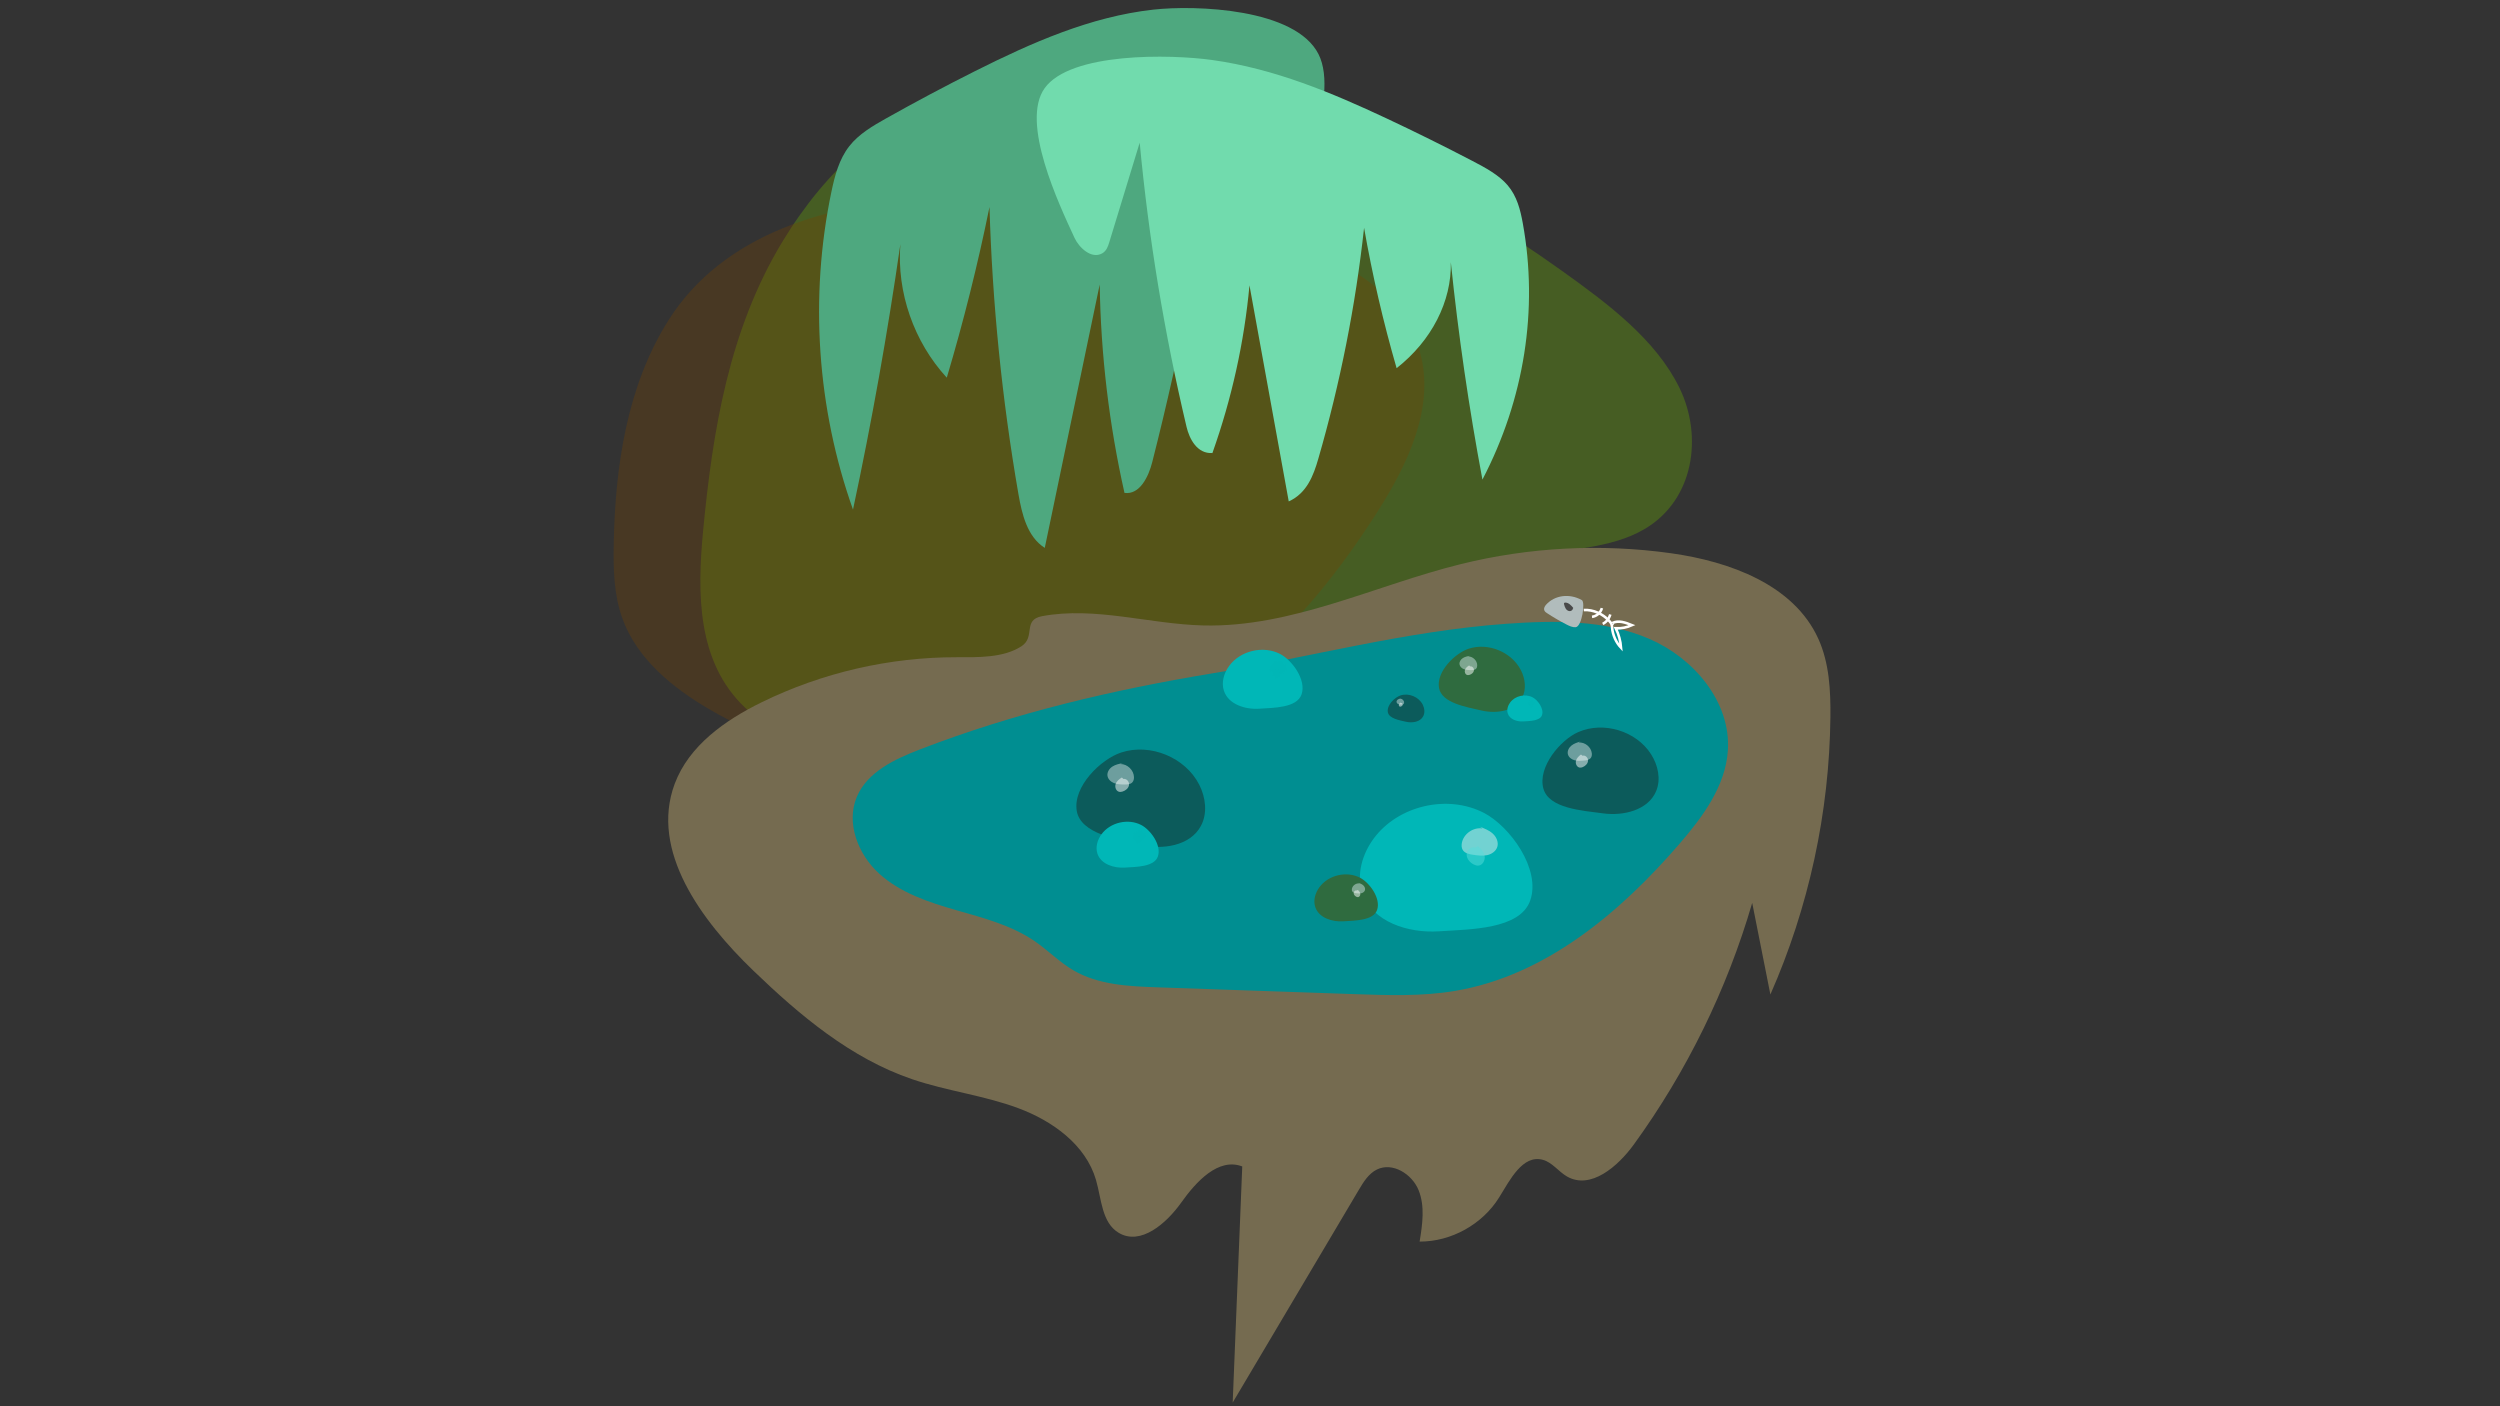 <?xml version="1.0" encoding="utf-8"?>
<!-- Generator: Adobe Illustrator 25.0.0, SVG Export Plug-In . SVG Version: 6.00 Build 0)  -->
<svg version="1.1" id="Calque_1" xmlns="http://www.w3.org/2000/svg" xmlns:xlink="http://www.w3.org/1999/xlink" x="0px" y="0px"
	 viewBox="0 0 1920 1080" style="enable-background:new 0 0 1920 1080;" xml:space="preserve">
<rect x="0" y="0" width="1920" height="1080" fill="#333333" stroke="none"/>
<style type="text/css">
	.st0{opacity:0.32;fill:#6FB500;}
	.st1{opacity:0.32;fill:#754300;}
	.st2{fill:#756B50;}
	.st3{fill:#008E91;}
	.st4{fill:#0C5B5B;}
	.st5{opacity:0.5;fill:#CFE2E2;}
	.st6{opacity:0.5;fill:#FFFFFF;}
	.st7{fill:#00B7B7;}
	.st8{opacity:0.5;fill:#00B7B7;}
	.st9{opacity:0.5;fill:#E4EFEF;}
	.st10{opacity:0.5;fill:#57DDDA;}
	.st11{fill:#2F6B3F;}
	.st12{fill:none;stroke:#FFFFFF;stroke-width:2;stroke-miterlimit:10;}
	.st13{fill:#B1BCBC;}
	.st14{fill:#494949;}
	.st15{fill:#4EA87F;}
	.st16{fill:#71DBAD;}
</style>
<g>
	<path class="st0" d="M600.63,186.04c-40.87,67.68-53.35,145.23-60.61,221.28c-4.54,47.55-5.11,100.87,32.15,136.12
		c27.66,26.17,70.06,36.04,110.38,42.69c73.83,12.19,152.78,17.31,221.92-8.13c98.59-36.27,162.84-129.25,267.22-150.24
		c30.8-6.19,64.66-5.97,90.91-21.19c38.64-22.41,45.32-71.61,27.25-108.64c-18.06-37.03-54.67-64.55-90.56-90.14
		C1024.87,83.4,741.95-47.99,600.63,186.04z"/>
	<path class="st1" d="M513.51,245.75c-32.02,50.58-41.09,112.38-42.17,172.24c-0.35,19.12,0.11,38.67,6.54,56.68
		c11.31,31.69,39.47,54.31,68.65,71.08c127.16,73.04,299.04,58.27,411.87-35.38c39.52-32.81,71.68-73.71,99.3-117.02
		c23.46-36.78,44.54-80.54,32.92-122.6c-14.89-53.89-75.43-79.8-129.83-92.72C833.85,147.85,596.65,114.42,513.51,245.75z"/>
	<path class="st2" d="M734.92,504.75c-51.72-0.09-103.43,11.83-149.9,34.56c-28.13,13.76-55.93,33.35-66.86,62.7
		c-19.17,51.5,20.61,105.07,60.17,143.22c35.82,34.54,75.09,67.56,122.2,83.6c26.64,9.07,55.01,12.41,81.39,22.2
		c26.38,9.79,51.94,28.13,59.8,55.15c4.23,14.56,4.4,32.78,17.4,40.6c16.84,10.13,36.67-7.16,48.05-23.17
		c11.39-16.02,28.53-34.82,46.88-27.78c-2.45,60.44-4.89,120.88-7.34,181.33c32.3-54.46,64.59-108.93,96.89-163.39
		c3.6-6.08,7.55-12.48,13.89-15.59c11.99-5.89,26.96,3.47,31.98,15.84s2.95,26.35,0.8,39.53c24.33,0.05,48.28-13.26,61.08-33.95
		c8.39-13.56,18.05-32.97,33.46-28.89c7.39,1.96,12.11,9.13,18.76,12.9c18.13,10.27,38.99-7.78,51.22-24.64
		c40.64-56.02,71.55-119.1,90.91-185.54c4.65,23.45,9.3,46.9,13.96,70.34c29.52-66.95,45.31-139.91,46.1-213.07
		c0.22-20.44-0.85-41.49-9.28-60.11c-18.79-41.48-67.97-59.35-113.06-65.69c-53.71-7.54-108.86-4.69-161.51,8.34
		c-66.08,16.36-129.72,48.74-197.77,47.11c-41.47-1-83-14.73-123.78-7.13c-15.25,2.84-4.81,15.8-15.81,23.06
		C770.71,505.37,750.8,504.78,734.92,504.75z"/>
	<path class="st3" d="M706.43,575.58c-19.35,7.47-40.26,17.24-48.36,36.34c-8.56,20.16,0.98,44.41,17.21,59.11
		c16.23,14.7,37.77,21.84,58.81,27.9c21.04,6.05,42.76,11.62,60.79,24.06c10.1,6.97,18.79,15.94,29.37,22.15
		c19.25,11.3,42.61,12.37,64.92,13.14c50.53,1.74,101.07,3.49,151.6,5.23c25.53,0.88,51.26,1.75,76.46-2.45
		c69.26-11.54,126.77-59.87,172.64-113.03c17.9-20.75,35.35-44.33,37.14-71.67c2.43-37.19-26.15-70.98-60.38-85.72
		c-34.23-14.74-72.92-14.23-110.09-11.55c-76.84,5.55-149.39,25.42-224.84,37.94C854.57,529.82,779.54,547.34,706.43,575.58z"/>
	<g>
		<path class="st4" d="M861.14,577.9c22.33-7.29,49.16,3.78,59.85,24.7c5,9.79,6.51,22,1.31,31.7
			c-8.29,15.47-29.61,18.54-46.69,14.54c-17.39-4.07-45.7-8.55-48.65-26.01C823.8,604.15,845.39,583.04,861.14,577.9z"/>
		<path class="st5" d="M862.37,586.04c-2.78,0.55-5.64,1.12-8.02,2.66c-2.38,1.54-4.21,4.28-3.81,7.09
			c0.37,2.61,2.56,4.66,5.01,5.62s5.14,1.03,7.78,1.09c2.31,0.05,4.94-0.04,6.43-1.8c0.88-1.04,1.15-2.46,1.13-3.82
			c-0.1-5.34-4.99-10.12-10.33-10.1"/>
		<path class="st6" d="M861.6,597.1c-2.08,1.23-4.1,2.88-4.83,5.18c-0.73,2.3,0.38,5.3,2.74,5.83c0.88,0.2,1.8,0.04,2.66-0.22
			c2.36-0.73,4.56-2.56,4.93-5s-1.87-5.15-4.28-4.63"/>
	</g>
	<g>
		<path class="st7" d="M876.49,633.61c-10.08-5.24-23.76-2.08-30.51,7.06c-3.16,4.28-4.84,9.99-3.13,15.02
			c2.74,8.04,12.67,11.19,21.14,10.62c8.62-0.57,22.49-0.47,25.27-8.57C892.24,649.09,883.6,637.31,876.49,633.61z"/>
		<path class="st8" d="M875.27,637.4c1.28,0.48,2.6,0.98,3.62,1.9c1.02,0.92,1.67,2.38,1.26,3.68c-0.38,1.21-1.59,2.02-2.84,2.29
			c-1.24,0.27-2.54,0.09-3.8-0.09c-1.1-0.16-2.35-0.41-2.93-1.37c-0.34-0.56-0.36-1.27-0.24-1.91c0.47-2.54,3.18-4.43,5.73-4"/>
		<path class="st8" d="M874.76,642.74c0.89,0.75,1.73,1.7,1.9,2.86c0.17,1.16-0.6,2.5-1.77,2.57c-0.44,0.03-0.86-0.12-1.25-0.32
			c-1.07-0.54-1.98-1.58-1.96-2.78c0.02-1.19,1.3-2.31,2.41-1.87"/>
	</g>
	<g>
		<path class="st7" d="M1139.78,624.37c-28.01-14.57-66.02-5.77-84.78,19.62c-8.78,11.89-13.46,27.75-8.69,41.74
			c7.61,22.33,35.19,31.08,58.73,29.52c23.95-1.59,62.48-1.31,70.22-23.81C1183.54,667.38,1159.54,634.64,1139.78,624.37z"/>
		<path class="st9" d="M1136.37,634.9c3.57,1.33,7.23,2.72,10.05,5.28c2.82,2.56,4.64,6.6,3.5,10.24c-1.06,3.38-4.42,5.62-7.88,6.35
			c-3.46,0.74-7.05,0.24-10.55-0.26c-3.07-0.44-6.54-1.13-8.13-3.79c-0.94-1.57-0.99-3.52-0.66-5.31
			c1.3-7.05,8.84-12.32,15.91-11.13"/>
		<path class="st10" d="M1134.95,649.73c2.49,2.09,4.8,4.72,5.27,7.93c0.47,3.21-1.67,6.94-4.91,7.14c-1.21,0.07-2.4-0.34-3.48-0.88
			c-2.96-1.49-5.49-4.4-5.44-7.72c0.05-3.32,3.61-6.43,6.69-5.2"/>
	</g>
	<g>
		<path class="st4" d="M1075.59,534.09c6.36-2.08,14,1.08,17.04,7.03c1.42,2.79,1.85,6.27,0.37,9.03c-2.36,4.4-8.43,5.28-13.3,4.14
			c-4.95-1.16-13.01-2.43-13.85-7.41C1064.95,541.56,1071.1,535.55,1075.59,534.09z"/>
		<path class="st5" d="M1075.93,536.41c-0.79,0.16-1.61,0.32-2.28,0.76c-0.68,0.44-1.2,1.22-1.09,2.02c0.1,0.74,0.73,1.33,1.43,1.6
			s1.46,0.29,2.21,0.31c0.66,0.01,1.41-0.01,1.83-0.51c0.25-0.29,0.33-0.7,0.32-1.09c-0.03-1.52-1.42-2.88-2.94-2.88"/>
		<path class="st6" d="M1075.72,539.56c-0.59,0.35-1.17,0.82-1.38,1.48c-0.21,0.66,0.11,1.51,0.78,1.66
			c0.25,0.06,0.51,0.01,0.76-0.06c0.67-0.21,1.3-0.73,1.4-1.42c0.1-0.7-0.53-1.47-1.22-1.32"/>
	</g>
	<g>
		<path class="st11" d="M1128.01,498.19c14.94-4.88,32.9,2.53,40.05,16.53c3.35,6.55,4.35,14.72,0.88,21.21
			c-5.55,10.35-19.81,12.41-31.24,9.73c-11.63-2.73-30.58-5.72-32.56-17.4C1103.02,515.76,1117.47,501.64,1128.01,498.19z"/>
		<path class="st5" d="M1128.82,503.64c-1.86,0.36-3.77,0.75-5.37,1.78c-1.59,1.03-2.82,2.86-2.55,4.74
			c0.25,1.74,1.71,3.12,3.35,3.76c1.64,0.64,3.44,0.69,5.2,0.73c1.54,0.03,3.31-0.03,4.3-1.2c0.59-0.69,0.77-1.65,0.75-2.55
			c-0.07-3.57-3.34-6.77-6.91-6.76"/>
		<path class="st6" d="M1128.31,511.05c-1.39,0.82-2.74,1.93-3.23,3.47c-0.49,1.54,0.25,3.55,1.83,3.9
			c0.59,0.13,1.21,0.03,1.78-0.15c1.58-0.49,3.05-1.71,3.3-3.35c0.24-1.63-1.25-3.45-2.86-3.1"/>
	</g>
	<g>
		<path class="st11" d="M1044.54,674.11c-10.31-5.36-24.3-2.12-31.2,7.23c-3.23,4.38-4.95,10.22-3.19,15.37
			c2.8,8.22,12.96,11.44,21.62,10.86c8.81-0.59,23-0.49,25.84-8.77C1060.66,689.94,1051.82,677.89,1044.54,674.11z"/>
		<path class="st5" d="M1043.29,677.99c1.31,0.49,2.66,1,3.7,1.94c1.04,0.94,1.71,2.43,1.29,3.77c-0.39,1.24-1.63,2.07-2.9,2.34
			c-1.27,0.27-2.59,0.09-3.88-0.09c-1.13-0.16-2.41-0.42-2.99-1.4c-0.34-0.58-0.36-1.29-0.24-1.95c0.48-2.6,3.25-4.54,5.85-4.1"/>
		<path class="st6" d="M1042.77,683.45c0.91,0.77,1.77,1.74,1.94,2.92c0.17,1.18-0.61,2.56-1.81,2.63
			c-0.45,0.03-0.88-0.12-1.28-0.32c-1.09-0.55-2.02-1.62-2-2.84c0.02-1.22,1.33-2.37,2.46-1.91"/>
	</g>
	<g>
		<path class="st7" d="M1177.03,535.54c-5.7-2.97-13.44-1.18-17.26,4c-1.79,2.42-2.74,5.65-1.77,8.5c1.55,4.55,7.17,6.33,11.96,6.01
			c4.88-0.32,12.72-0.27,14.3-4.85C1185.94,544.3,1181.05,537.63,1177.03,535.54z"/>
		<path class="st8" d="M1176.33,537.68c0.73,0.27,1.47,0.55,2.05,1.08s0.95,1.34,0.71,2.08c-0.22,0.69-0.9,1.14-1.6,1.29
			c-0.7,0.15-1.44,0.05-2.15-0.05c-0.62-0.09-1.33-0.23-1.66-0.77c-0.19-0.32-0.2-0.72-0.13-1.08c0.27-1.44,1.8-2.51,3.24-2.27"/>
		<path class="st8" d="M1176.04,540.7c0.51,0.43,0.98,0.96,1.07,1.62c0.09,0.65-0.34,1.41-1,1.45c-0.25,0.01-0.49-0.07-0.71-0.18
			c-0.6-0.3-1.12-0.9-1.11-1.57s0.73-1.31,1.36-1.06"/>
	</g>
	<g>
		<path class="st7" d="M983.21,502.29c-12.94-6.73-30.51-2.67-39.18,9.07c-4.06,5.49-6.22,12.82-4.02,19.29
			c3.51,10.32,16.26,14.36,27.14,13.64c11.07-0.73,28.87-0.61,32.45-11C1003.43,522.17,992.34,507.04,983.21,502.29z"/>
		<path class="st8" d="M981.63,507.16c1.65,0.62,3.34,1.26,4.65,2.44c1.3,1.18,2.15,3.05,1.62,4.73c-0.49,1.56-2.04,2.6-3.64,2.94
			c-1.6,0.34-3.26,0.11-4.88-0.12c-1.42-0.2-3.02-0.52-3.76-1.75c-0.43-0.72-0.46-1.63-0.3-2.45c0.6-3.26,4.08-5.69,7.35-5.14"/>
		<path class="st8" d="M980.98,514.02c1.15,0.97,2.22,2.18,2.43,3.67c0.22,1.48-0.77,3.21-2.27,3.3c-0.56,0.03-1.11-0.16-1.61-0.41
			c-1.37-0.69-2.54-2.03-2.51-3.57s1.67-2.97,3.09-2.4"/>
	</g>
	<g>
		<path class="st4" d="M1212.1,562.24c19.42-8.49,44.48-0.88,55.9,16.98c5.35,8.36,7.76,19.2,3.93,28.35
			c-6.11,14.61-24.98,19.22-40.67,17.11c-15.97-2.15-41.79-3.71-45.96-19.13C1180.84,589.07,1198.4,568.23,1212.1,562.24z"/>
		<path class="st5" d="M1213.91,569.45c-2.45,0.73-4.97,1.5-6.97,3.08c-2.01,1.59-3.41,4.21-2.81,6.7c0.56,2.31,2.71,3.96,4.99,4.61
			c2.28,0.65,4.71,0.48,7.08,0.3c2.07-0.15,4.43-0.46,5.62-2.17c0.7-1.01,0.82-2.31,0.68-3.53c-0.55-4.78-5.36-8.65-10.15-8.17"/>
		<path class="st6" d="M1214.19,579.45c-1.76,1.29-3.43,2.94-3.89,5.08c-0.46,2.13,0.8,4.73,2.96,5c0.81,0.1,1.62-0.12,2.37-0.43
			c2.05-0.86,3.88-2.7,3.99-4.92c0.12-2.22-2.12-4.47-4.25-3.78"/>
	</g>
	<path class="st12" d="M1216.35,468.5c7.23-0.42,14.79,2.9,19.89,8.75c0.55,0.63,1.09,1.31,1.4,2.1c0.35,0.89,0.38,1.86,0.46,2.8
		c0.5,5.66,3,11.23,6.89,15.35c-0.41-5.14-1.79-10.25-4.04-14.94c4.3,0.15,8.58-0.69,12.45-2.42c-4.87-1.99-10.39-3.98-14.9-1.73
		c-0.28,0.14-0.59,0.37-0.55,0.7c0.04,0.33,0.67,0.33,0.55,0.02"/>
	<path class="st12" d="M1230.89,479.16c2.79-1.41,4.93-4.09,5.8-7.26"/>
	<path class="st12" d="M1222.67,473.73c3.53-0.41,6.6-3.13,7.59-6.71"/>
	<path class="st13" d="M1214.87,460.88c-9.52-5.34-20.88-3.85-27.54,3.6c-1.04,1.16-2,2.96-1.14,4.6c0.41,0.79,1.14,1.3,1.83,1.75
		c4.9,3.23,9.91,6.16,15.02,8.77c2.28,1.17,4.7,2.29,7.03,2.1C1214.98,481.29,1217.59,462.41,1214.87,460.88z"/>
	<path class="st14" d="M1208.2,466.78c-1.59-1.89-3.49-3.94-5.97-4c-0.33-0.01-0.7,0.04-0.91,0.29c-0.27,0.31-0.18,0.79-0.08,1.19
		c0.3,1.13,0.64,2.27,1.29,3.24s1.68,1.75,2.84,1.84c1.17,0.08,2.41-0.7,2.6-1.85c0.02-0.13,0.06-0.3,0.19-0.33
		c0.13-0.03,0.13,0.27,0.02,0.18"/>
	<path class="st15" d="M981.39,181.53c-4.04,9.1-14.24,19.66-22.12,13.44c-3.13-2.47-4.05-6.7-4.77-10.58
		c-5.93-31.89-11.86-63.78-17.79-95.67c-12.19,89.62-29.49,178.55-51.8,266.25c-2.86,11.24-9.64,25.2-21.31,23.58
		c-11.82-52.54-18.21-106.26-19.02-160.05c-14.07,67.43-28.13,134.85-42.2,202.28c-13.46-8.56-17.53-25.82-20.23-41.36
		c-12.63-72.86-20.06-146.58-22.22-220.44c-8.98,44.14-19.93,87.89-32.8,131.07c-25.32-27.55-38.53-65.54-35.64-102.55
		c-9.82,68.34-21.96,136.34-36.39,203.87c-27.67-77.93-33.47-163.22-16.59-244c2.59-12.41,5.9-25.11,13.76-35.13
		c7.29-9.29,17.85-15.45,28.2-21.28c22.43-12.61,45.15-24.7,68.16-36.25c43.36-21.77,88.66-41.9,137.05-47.31
		c32.59-3.64,109.15-1,126.94,34.19C1029.52,74.99,995.15,150.48,981.39,181.53z"/>
	<path class="st16" d="M825.2,182.63c3.49,7.57,13.05,16.62,21.28,11.95c3.27-1.85,4.44-5.24,5.39-8.35
		c7.81-25.56,15.61-51.12,23.42-76.68c6.86,73.21,18.88,146.11,35.96,218.25c2.19,9.25,8.14,20.88,19.88,20.13
		c14.91-42.01,24.46-85.24,28.46-128.79c10.05,55.32,20.11,110.63,30.16,165.95c13.95-6.29,19.03-20.08,22.64-32.55
		c16.92-58.44,28.7-117.82,35.21-177.58c6.35,36.2,14.69,72.18,24.99,107.8c26.91-21.11,42.33-51.27,41.64-81.4
		c5.76,55.85,13.86,111.55,24.27,166.97c32.23-61.82,43.06-130.67,30.99-196.94c-1.85-10.18-4.4-20.63-11.65-29.13
		c-6.73-7.88-16.9-13.38-26.9-18.6c-21.64-11.29-43.61-22.18-65.9-32.65c-42-19.72-86.03-38.21-134.01-44.92
		c-32.32-4.52-108.9-6.05-128.74,21.62C783.46,93.98,813.3,156.81,825.2,182.63z"/>
</g>
</svg>
